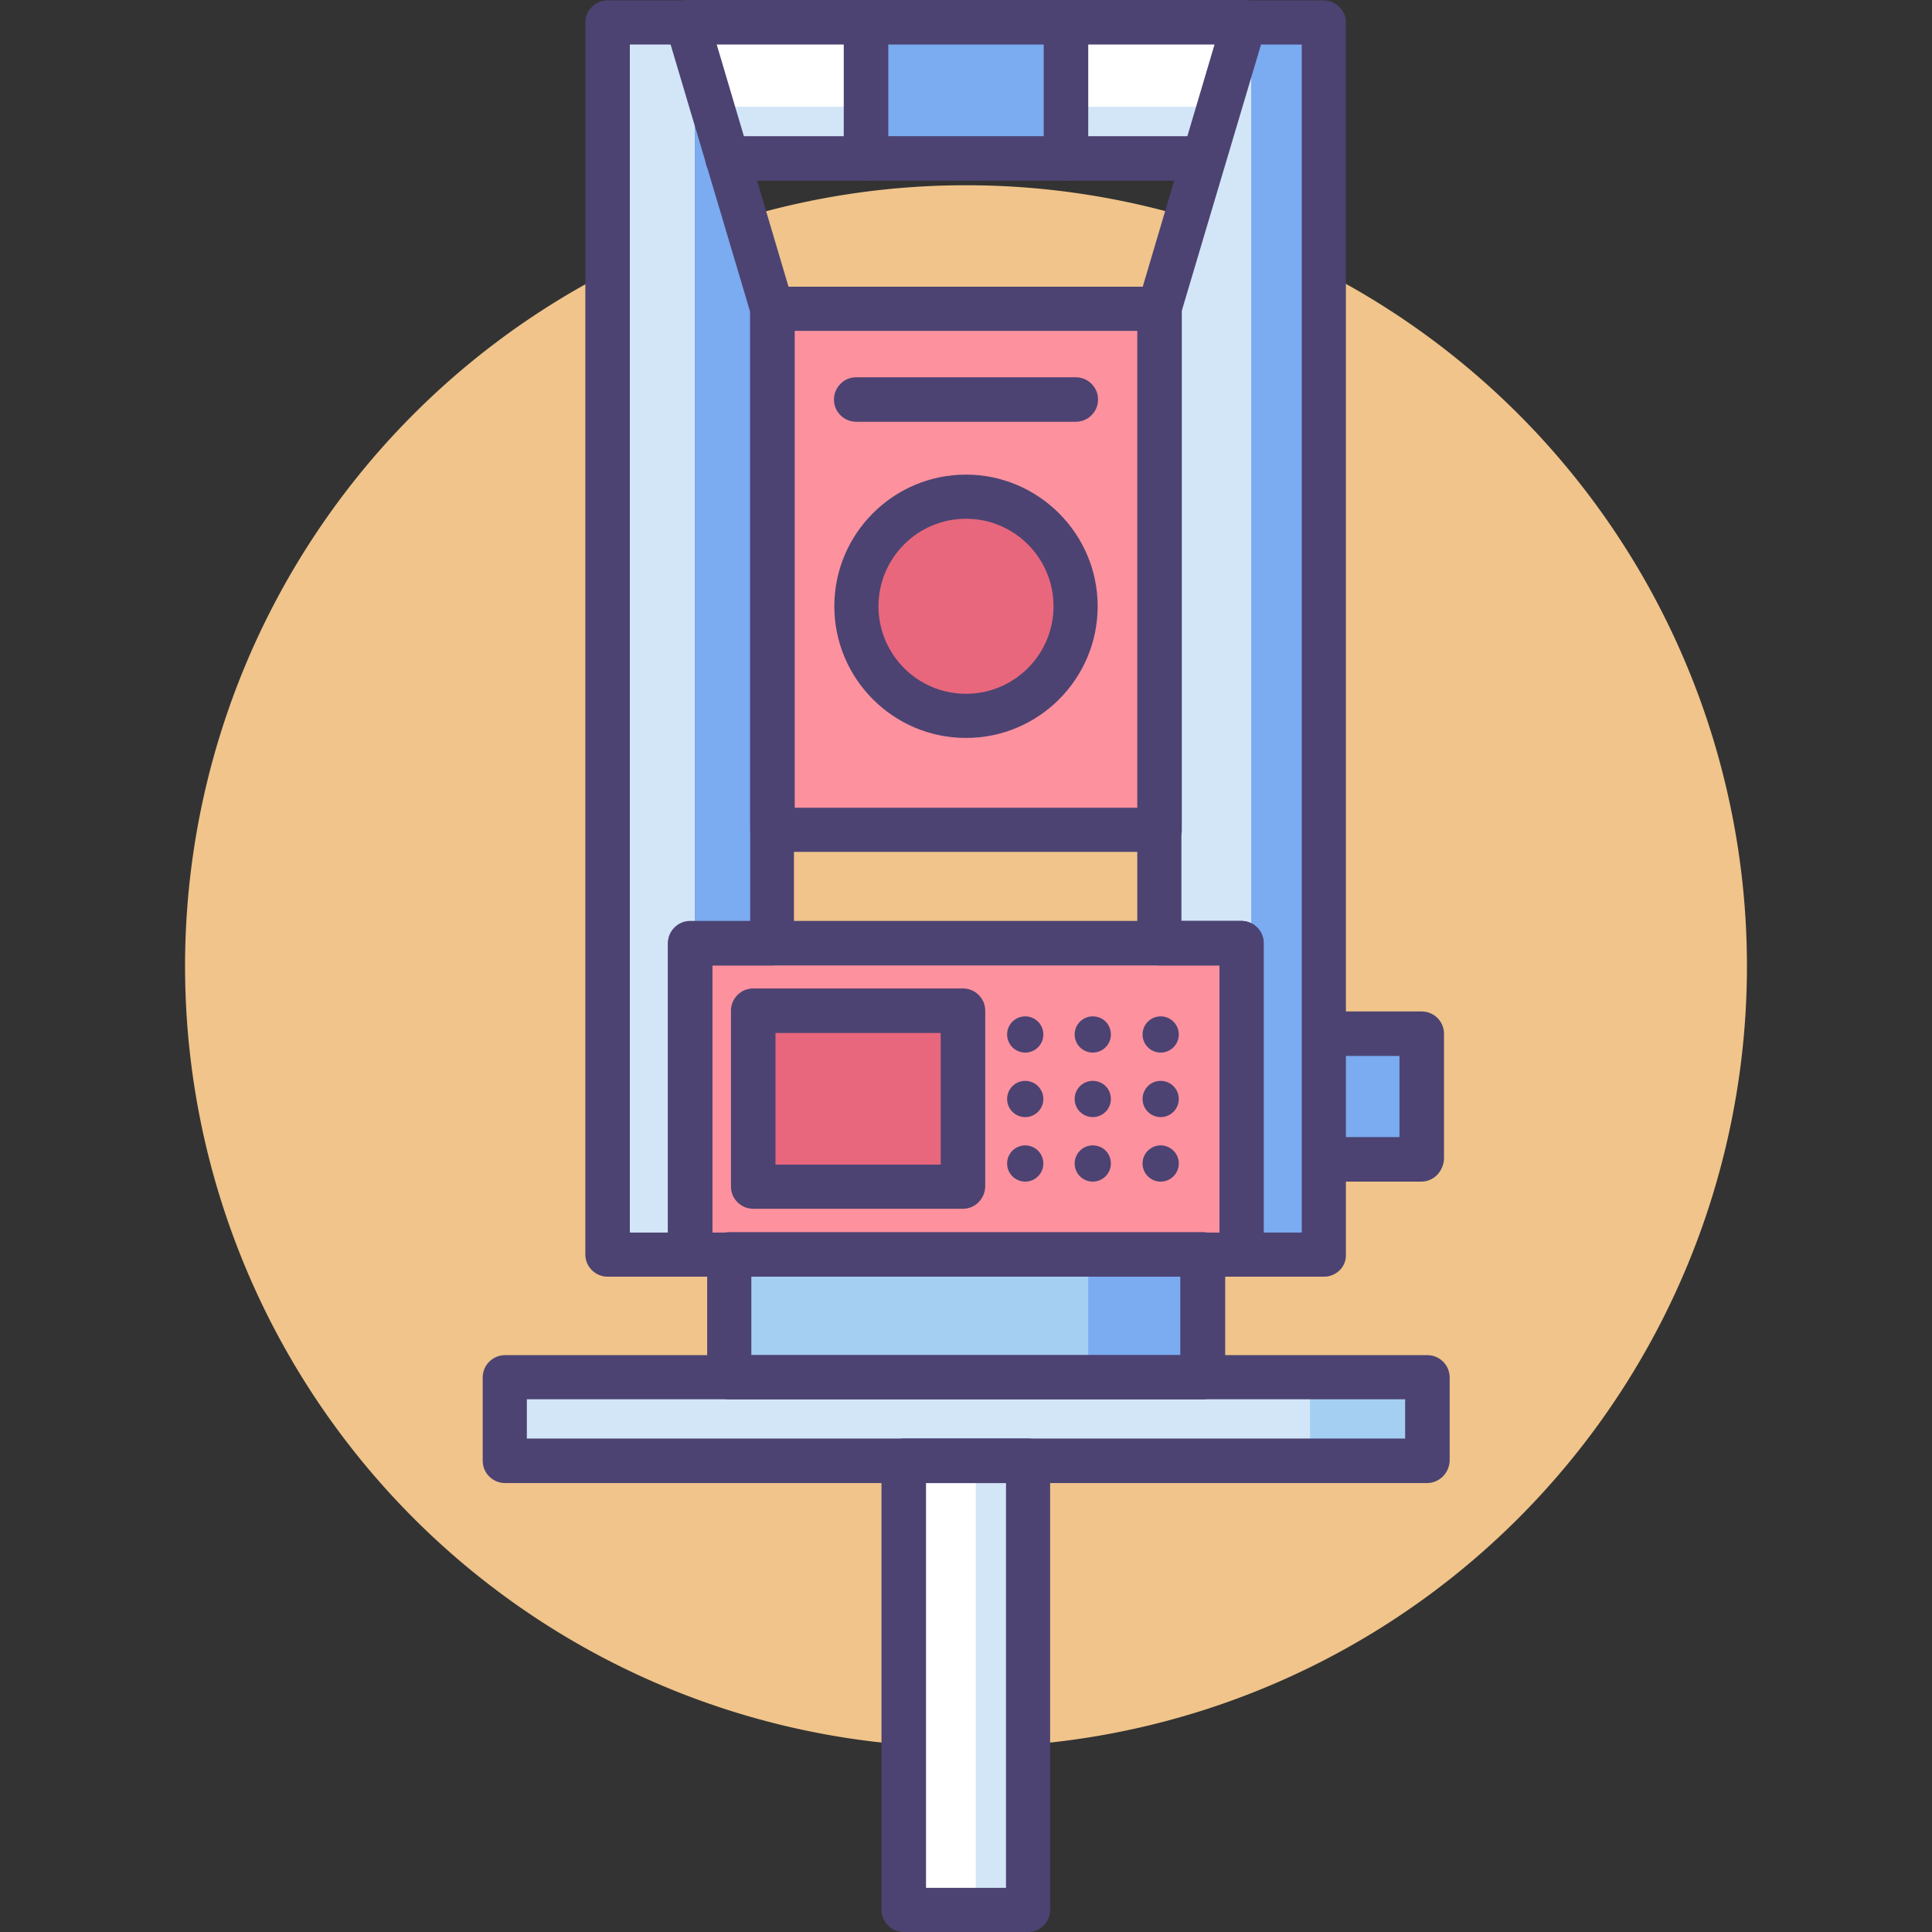 <?xml version="1.0" standalone="no"?><!DOCTYPE svg PUBLIC "-//W3C//DTD SVG 1.1//EN" "http://www.w3.org/Graphics/SVG/1.1/DTD/svg11.dtd"><svg t="1570197348972" class="icon" viewBox="0 0 1024 1024" version="1.1" xmlns="http://www.w3.org/2000/svg" p-id="9474" xmlns:xlink="http://www.w3.org/1999/xlink" width="200" height="200"><rect x="0" y="0" width="1024" height="1024" fill="#333333" stroke="none"/><defs><style type="text/css"></style></defs><path d="M512 512.1m-413.919 0a413.919 413.919 0 1 0 827.838 0 413.919 413.919 0 1 0-827.838 0Z" fill="#F0C48A" p-id="9475"></path><path d="M338.834 13.397h341.933v70.586h-341.933z" fill="#FFFFFF" p-id="9476"></path><path d="M385.625 56.589h255.35V72.186H385.625zM322.237 664.87V11.998h41.992l45.191 151.77v336.134h-43.591v164.968zM701.763 664.87V11.998h-42.192l-44.991 151.77v336.134h43.591v164.968z" fill="#D3E6F8" p-id="9477"></path><path d="M663.17 17.996h34.993V658.071h-34.993zM403.221 658.071h-34.993V17.996l34.993 113.178z" fill="#7BABF1" p-id="9478"></path><path d="M386.624 664.87h250.951v64.987H386.624z" fill="#A4CFF2" p-id="9479"></path><path d="M576.787 673.868h50.79v46.991h-50.79z" fill="#7BABF1" p-id="9480"></path><path d="M267.648 730.057h488.905v44.191H267.648z" fill="#D3E6F8" p-id="9481"></path><path d="M694.364 734.657h52.59v33.593h-52.59z" fill="#A4CFF2" p-id="9482"></path><path d="M479.206 774.249h65.787v237.954h-65.787z" fill="#FFFFFF" p-id="9483"></path><path d="M517.199 781.447h20.196v226.356h-20.196z" fill="#D3E6F8" p-id="9484"></path><path d="M409.42 163.768h205.16v276.146H409.42z" fill="#FD919E" p-id="9485"></path><path d="M502.718 378.75a58.189 58.189 0 1 0 18.645-114.874 58.189 58.189 0 1 0-18.645 114.874Z" fill="#E8677D" p-id="9486"></path><path d="M365.829 499.902H657.971v164.968H365.829z" fill="#FD919E" p-id="9487"></path><path d="M399.222 535.895h111.178v93.182h-111.178z" fill="#E8677D" p-id="9488"></path><path d="M701.763 548.293h51.59v66.387h-49.79M453.811 11.998H569.989v76.385h-116.177z" fill="#7BABF1" p-id="9489"></path><path d="M614.58 451.512H409.42c-6.399 0-11.798-5.199-11.798-11.798v-275.946c0-6.399 5.199-11.798 11.798-11.798h205.16c6.399 0 11.798 5.199 11.798 11.798v276.146c0 6.399-5.399 11.598-11.798 11.598zM421.218 428.116h181.764V175.366h-181.764V428.116z" fill="#4C4372" p-id="9490"></path><path d="M512 391.124c-38.592 0-69.786-31.394-69.786-69.786 0-38.592 31.394-69.786 69.786-69.786s69.786 31.394 69.786 69.786-31.194 69.786-69.786 69.786z m0-116.177c-25.595 0-46.391 20.796-46.391 46.391 0 25.595 20.796 46.391 46.391 46.391 25.595 0 46.391-20.796 46.391-46.391 0-25.595-20.796-46.391-46.391-46.391zM658.171 676.668H365.829c-6.399 0-11.798-5.199-11.798-11.798v-164.968c0-6.399 5.199-11.798 11.798-11.798H657.971c6.399 0 11.798 5.199 11.798 11.798v164.968c0 6.599-5.199 11.798-11.598 11.798z m-280.545-23.395h268.748v-141.572H377.626v141.572z" fill="#4C4372" p-id="9491"></path><path d="M510.4 640.675h-111.178c-6.399 0-11.798-5.199-11.798-11.798v-93.182c0-6.399 5.199-11.798 11.798-11.798h111.178c6.399 0 11.798 5.199 11.798 11.798v93.182c-0.2 6.599-5.399 11.798-11.798 11.798z m-99.381-23.395h87.583v-69.786h-87.583v69.786z" fill="#4C4372" p-id="9492"></path><path d="M543.394 548.293m-9.598 0a9.598 9.598 0 1 0 19.196 0 9.598 9.598 0 1 0-19.196 0Z" fill="#4C4372" p-id="9493"></path><path d="M588.785 548.293c0 5.199-4.199 9.598-9.598 9.598-5.199 0-9.598-4.199-9.598-9.598 0-5.199 4.199-9.598 9.598-9.598 5.399 0 9.598 4.199 9.598 9.598z" fill="#4C4372" p-id="9494"></path><path d="M615.18 548.293m-9.598 0a9.598 9.598 0 1 0 19.196 0 9.598 9.598 0 1 0-19.196 0Z" fill="#4C4372" p-id="9495"></path><path d="M543.394 582.486m-9.598 0a9.598 9.598 0 1 0 19.196 0 9.598 9.598 0 1 0-19.196 0Z" fill="#4C4372" p-id="9496"></path><path d="M588.785 582.486c0 5.199-4.199 9.598-9.598 9.598-5.199 0-9.598-4.199-9.598-9.598 0-5.199 4.199-9.598 9.598-9.598 5.399 0 9.598 4.199 9.598 9.598z" fill="#4C4372" p-id="9497"></path><path d="M615.18 582.486m-9.598 0a9.598 9.598 0 1 0 19.196 0 9.598 9.598 0 1 0-19.196 0Z" fill="#4C4372" p-id="9498"></path><path d="M543.394 616.68m-9.598 0a9.598 9.598 0 1 0 19.196 0 9.598 9.598 0 1 0-19.196 0Z" fill="#4C4372" p-id="9499"></path><path d="M588.785 616.68c0 5.199-4.199 9.598-9.598 9.598-5.199 0-9.598-4.199-9.598-9.598 0-5.199 4.199-9.598 9.598-9.598 5.399 0 9.598 4.199 9.598 9.598z" fill="#4C4372" p-id="9500"></path><path d="M615.18 616.68m-9.598 0a9.598 9.598 0 1 0 19.196 0 9.598 9.598 0 1 0-19.196 0Z" fill="#4C4372" p-id="9501"></path><path d="M365.829 676.668H322.037c-6.399 0-11.798-5.199-11.798-11.798V11.998c0-6.399 5.199-11.798 11.798-11.798h42.192c5.199 0 9.798 3.399 11.198 8.398l44.991 151.77c0.4 1 0.4 2.2 0.4 3.399v336.134c0 6.399-5.199 11.798-11.798 11.798h-31.794v153.17c0.4 6.599-4.799 11.798-11.398 11.798z m-31.994-23.395H354.031V500.102c0-6.399 5.199-11.798 11.798-11.798h31.794V165.368l-42.192-141.772h-21.596v629.677zM701.763 676.668h-43.591c-6.399 0-11.798-5.199-11.798-11.798v-153.17h-31.794c-6.399 0-11.798-5.199-11.798-11.798V163.768c0-1.2 0.2-2.2 0.4-3.399l44.991-151.77c1.4-4.999 5.999-8.398 11.198-8.398h42.192c6.399 0 11.798 5.199 11.798 11.798v653.072c0.2 6.399-5.199 11.598-11.598 11.598z m-31.994-23.395H689.965V23.595h-21.596l-42.192 141.772V488.105H657.971c6.399 0 11.798 5.199 11.798 11.798v153.37z" fill="#4C4372" p-id="9502"></path><path d="M636.576 95.781H385.625c-6.399 0-11.798-5.199-11.798-11.798 0-6.399 5.199-11.798 11.798-11.798h250.951c6.399 0 11.798 5.199 11.798 11.798 0 6.399-5.399 11.798-11.798 11.798z" fill="#4C4372" p-id="9503"></path><path d="M753.353 626.278h-49.79c-6.399 0-11.798-5.199-11.798-11.798 0-6.399 5.199-11.798 11.798-11.798h38.193v-42.992H701.963c-6.399 0-11.798-5.199-11.798-11.798 0-6.399 5.199-11.798 11.798-11.798h51.59c6.399 0 11.798 5.199 11.798 11.798v66.387c-0.4 6.799-5.599 11.998-11.998 11.998z" fill="#4C4372" p-id="9504"></path><path d="M637.376 741.655H386.624c-6.399 0-11.798-5.199-11.798-11.798v-64.987c0-6.399 5.199-11.798 11.798-11.798h250.951c6.399 0 11.798 5.199 11.798 11.798V730.057c-0.2 6.399-5.399 11.598-11.998 11.598z m-239.153-23.395h227.356v-41.592H398.222v41.592z" fill="#4C4372" p-id="9505"></path><path d="M756.352 786.046H267.648c-6.399 0-11.798-5.199-11.798-11.798V730.057c0-6.399 5.199-11.798 11.798-11.798h488.905c6.399 0 11.798 5.199 11.798 11.798v44.191c-0.2 6.399-5.399 11.798-11.998 11.798z m-477.107-23.595h465.509v-20.796H279.245v20.796z" fill="#4C4372" p-id="9506"></path><path d="M544.794 1024h-65.787c-6.399 0-11.798-5.199-11.798-11.798v-237.954c0-6.399 5.199-11.798 11.798-11.798h65.787c6.399 0 11.798 5.199 11.798 11.798v237.954c0 6.599-5.199 11.798-11.798 11.798z m-53.989-23.395h42.392V786.046h-42.392v214.558z" fill="#4C4372" p-id="9507"></path><path d="M459.01 95.781c-6.399 0-11.798-5.199-11.798-11.798V13.397c0-6.399 5.199-11.798 11.798-11.798 6.399 0 11.798 5.199 11.798 11.798v70.586c0 6.399-5.399 11.798-11.798 11.798zM564.99 95.781c-6.399 0-11.798-5.199-11.798-11.798V13.397c0-6.399 5.199-11.798 11.798-11.798 6.399 0 11.798 5.199 11.798 11.798v70.586c0 6.399-5.399 11.798-11.798 11.798z" fill="#4C4372" p-id="9508"></path><path d="M570.189 223.556h-116.377c-6.399 0-11.798-5.199-11.798-11.798 0-6.399 5.199-11.798 11.798-11.798h116.377c6.399 0 11.798 5.199 11.798 11.798 0 6.599-5.399 11.798-11.798 11.798z" fill="#4C4372" p-id="9509"></path><path d="M659.571 23.595H364.229c-6.399 0-11.798-5.199-11.798-11.798s5.199-11.798 11.798-11.798h295.342c6.399 0 11.798 5.199 11.798 11.798s-5.399 11.798-11.798 11.798z" fill="#4C4372" p-id="9510"></path></svg>